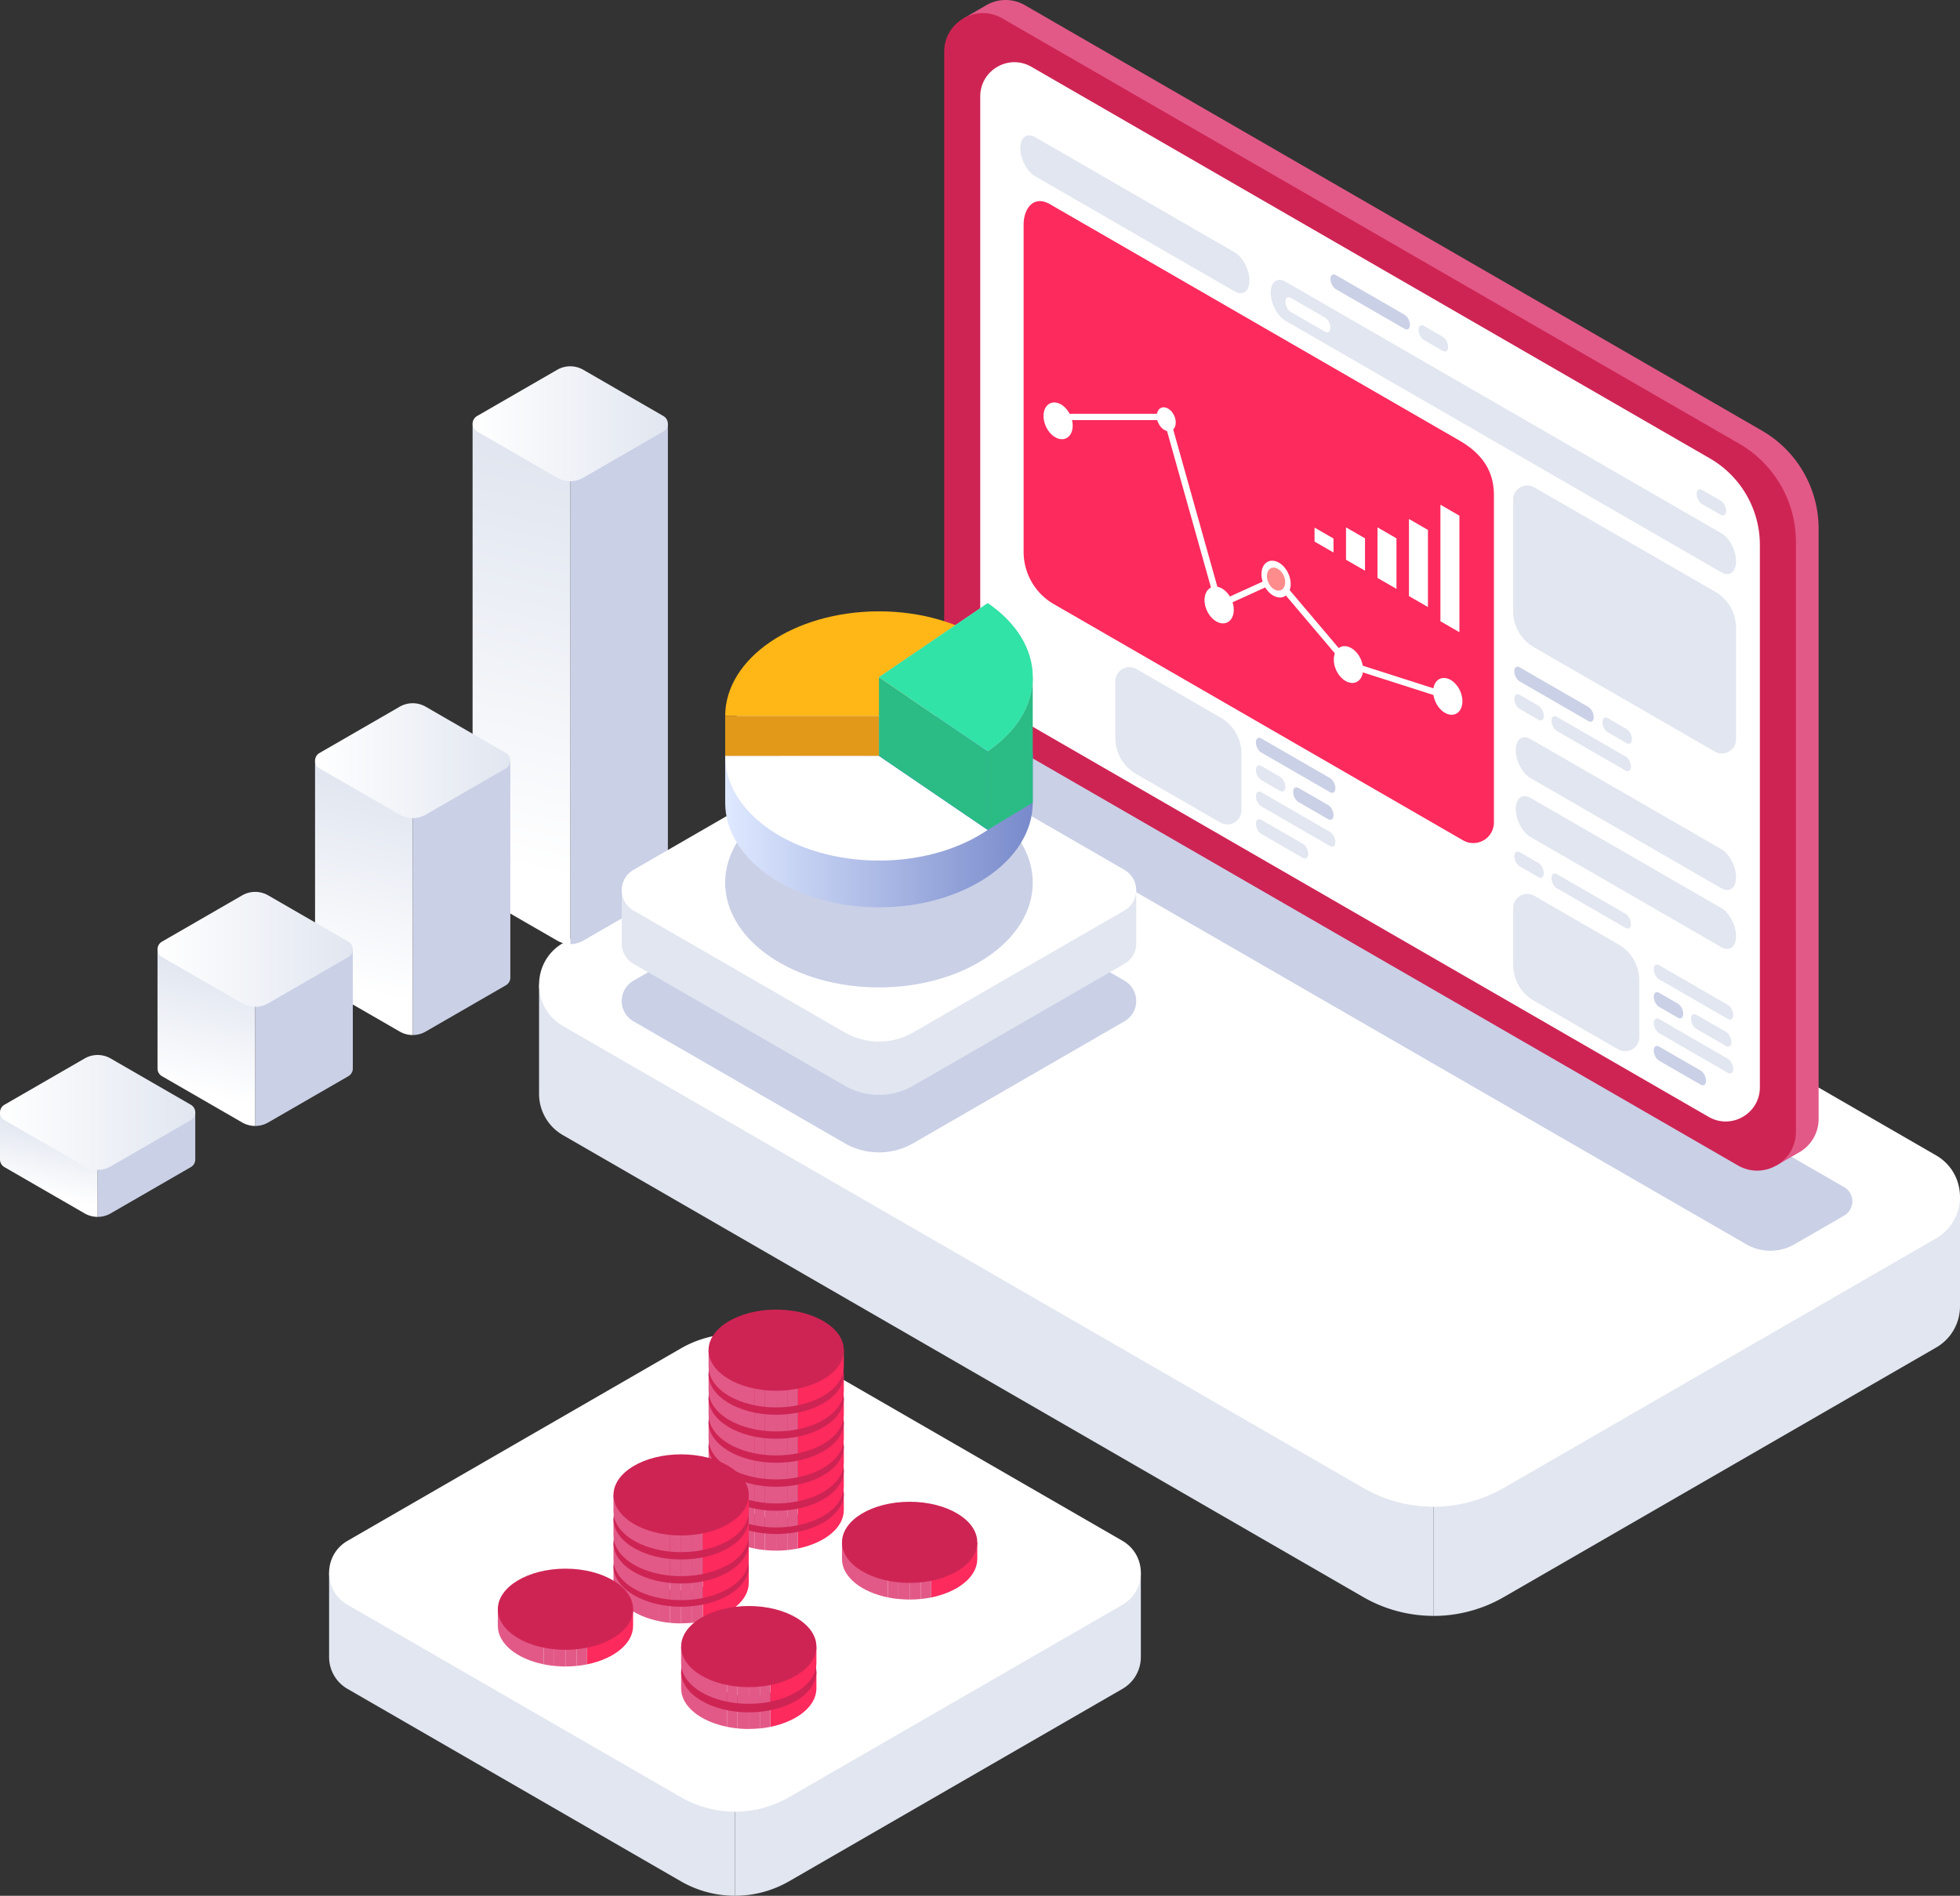 <svg xmlns="http://www.w3.org/2000/svg" xmlns:xlink="http://www.w3.org/1999/xlink" viewBox="0 0 2083.4 2015.65"><rect x="0" y="0" width="2083.4" height="2015.65" fill="#333333" stroke="none"/><defs><style>.cls-1{isolation:isolate;}.cls-2{fill:#e1e6f0;}.cls-3{fill:#fff;}.cls-13,.cls-4{fill:#cad0e6;}.cls-5{fill:url(#linear-gradient);}.cls-6{fill:url(#linear-gradient-2);}.cls-7{fill:url(#linear-gradient-3);}.cls-8{fill:url(#linear-gradient-4);}.cls-9{fill:url(#linear-gradient-5);}.cls-10{fill:url(#linear-gradient-6);}.cls-11{fill:url(#linear-gradient-7);}.cls-12{fill:url(#linear-gradient-8);}.cls-13{mix-blend-mode:multiply;}.cls-14{fill:#e25987;}.cls-15{fill:#ce2454;}.cls-16{fill:#fc2a5d;}.cls-17{fill:#ff8c8c;}.cls-18{fill:url(#linear-gradient-9);}.cls-19{fill:#dce7f2;}.cls-20{fill:#ffb717;}.cls-21{fill:#4d81ff;}.cls-22{fill:#e2991a;}.cls-23{fill:#2abc84;}.cls-24{fill:#31e3a6;}</style><linearGradient id="linear-gradient" x1="608.1" y1="498.8" x2="510.05" y2="914.59" gradientUnits="userSpaceOnUse"><stop offset="0" stop-color="#e1e6f0"/><stop offset="1" stop-color="#fff"/></linearGradient><linearGradient id="linear-gradient-2" x1="502.35" y1="450.56" x2="709.92" y2="450.56" gradientUnits="userSpaceOnUse"><stop offset="0" stop-color="#fff"/><stop offset="1" stop-color="#e1e6f0"/></linearGradient><linearGradient id="linear-gradient-3" x1="60.71" y1="1200.95" x2="44.53" y2="1269.52" xlink:href="#linear-gradient"/><linearGradient id="linear-gradient-4" x1="0" y1="1182.79" x2="207.58" y2="1182.79" xlink:href="#linear-gradient-2"/><linearGradient id="linear-gradient-5" x1="414.01" y1="839.21" x2="364.38" y2="1049.65" xlink:href="#linear-gradient"/><linearGradient id="linear-gradient-6" x1="334.9" y1="808.76" x2="542.47" y2="808.76" xlink:href="#linear-gradient-2"/><linearGradient id="linear-gradient-7" x1="235.97" y1="1032.76" x2="205.59" y2="1161.58" xlink:href="#linear-gradient"/><linearGradient id="linear-gradient-8" x1="167.45" y1="1009.38" x2="375.03" y2="1009.38" xlink:href="#linear-gradient-2"/><linearGradient id="linear-gradient-9" x1="773.8" y1="870.99" x2="1096.87" y2="870.99" gradientUnits="userSpaceOnUse"><stop offset="0" stop-color="#dee8ff"/><stop offset="1" stop-color="#788acb"/></linearGradient></defs><title>Illustra 2</title><g class="cls-1"><g id="Layer_2" data-name="Layer 2"><g id="_1" data-name="1"><path class="cls-2" d="M1598.45,1698.09l459.44-265.26a50.55,50.55,0,0,0,25.51-44.19v-116l-559.65,323.11V1718.1A149.29,149.29,0,0,0,1598.45,1698.09Z"/><path class="cls-2" d="M598.54,1207l850.52,491.05a149.29,149.29,0,0,0,74.7,20V1595.76L573,1046.85v116A50.55,50.55,0,0,0,598.54,1207Z"/><path class="cls-3" d="M598.54,1091l850.52,491a149.39,149.39,0,0,0,149.39,0l459.44-265.26c34-19.64,34-68.74,0-88.38l-850.52-491a149.39,149.39,0,0,0-149.39,0L598.54,1002.66C564.52,1022.3,564.52,1071.4,598.54,1091Z"/><path class="cls-4" d="M620,1000.09l85.2-49.19a9.37,9.37,0,0,0,4.73-8.2V450.56L606.13,510.48v493.32A27.69,27.69,0,0,0,620,1000.09Z"/><path class="cls-5" d="M507.08,950.9l85.2,49.19a27.69,27.69,0,0,0,13.85,3.71V510.48L502.35,450.56V942.71A9.37,9.37,0,0,0,507.08,950.9Z"/><path class="cls-6" d="M507.08,458.75l85.2,49.19a27.71,27.71,0,0,0,27.71,0l85.2-49.19a9.46,9.46,0,0,0,0-16.39L620,393.17a27.7,27.7,0,0,0-27.71,0l-85.2,49.19A9.46,9.46,0,0,0,507.08,458.75Z"/><path class="cls-4" d="M117.64,1290.12l85.2-49.19a9.37,9.37,0,0,0,4.73-8.2v-49.95l-103.79,59.92v51.13A27.69,27.69,0,0,0,117.64,1290.12Z"/><path class="cls-7" d="M4.73,1240.93l85.2,49.19a27.69,27.69,0,0,0,13.85,3.71v-51.13L0,1182.79v49.95A9.37,9.37,0,0,0,4.73,1240.93Z"/><path class="cls-8" d="M4.73,1191l85.2,49.19a27.7,27.7,0,0,0,27.71,0l85.2-49.19a9.46,9.46,0,0,0,0-16.39l-85.2-49.19a27.71,27.71,0,0,0-27.71,0l-85.2,49.19A9.46,9.46,0,0,0,4.73,1191Z"/><path class="cls-4" d="M452.54,1096.77l85.2-49.19a9.37,9.37,0,0,0,4.73-8.19V808.76L438.69,868.68v231.8A27.69,27.69,0,0,0,452.54,1096.77Z"/><path class="cls-9" d="M339.63,1047.58l85.2,49.19a27.69,27.69,0,0,0,13.85,3.71V868.68L334.9,808.76v230.63A9.37,9.37,0,0,0,339.63,1047.58Z"/><path class="cls-10" d="M339.63,817l85.2,49.19a27.71,27.71,0,0,0,27.71,0L537.74,817a9.46,9.46,0,0,0,0-16.39l-85.2-49.19a27.7,27.7,0,0,0-27.71,0l-85.2,49.19A9.46,9.46,0,0,0,339.63,817Z"/><path class="cls-4" d="M285.09,1193.45l85.2-49.19a9.37,9.37,0,0,0,4.73-8.19V1009.38L271.24,1069.3v127.86A27.69,27.69,0,0,0,285.09,1193.45Z"/><path class="cls-11" d="M172.18,1144.25l85.2,49.19a27.69,27.69,0,0,0,13.85,3.71V1069.3l-103.79-59.92v126.68A9.37,9.37,0,0,0,172.18,1144.25Z"/><path class="cls-12" d="M172.18,1017.58l85.2,49.19a27.71,27.71,0,0,0,27.71,0l85.2-49.19a9.46,9.46,0,0,0,0-16.39L285.09,952a27.71,27.71,0,0,0-27.71,0l-85.2,49.19A9.46,9.46,0,0,0,172.18,1017.58Z"/><path class="cls-13" d="M1032.55,847.46,1856.26,1323a51.12,51.12,0,0,0,51.12,0l52.86-30.52a17.46,17.46,0,0,0,0-30.24L1136.52,786.71a51.12,51.12,0,0,0-51.12,0l-52.86,30.52A17.46,17.46,0,0,0,1032.55,847.46Z"/><path class="cls-14" d="M1917,502a120.45,120.45,0,0,0-44.12-44.12L1089.52,5.58a40.78,40.78,0,0,0-41.17,0l-24.13,13.93,864.2,498.95v720.63l24.13-13.93a40.78,40.78,0,0,0,20.58-35.65V562.23A120.45,120.45,0,0,0,1917,502Z"/><path class="cls-15" d="M1065.39,19.51l783.35,452.27A120.54,120.54,0,0,1,1909,576.16v627.27c0,31.69-34.31,51.5-61.75,35.65L1063.91,786.82a120.54,120.54,0,0,1-60.27-104.39V55.16C1003.64,23.47,1037.95,3.66,1065.39,19.51Z"/><path class="cls-3" d="M1096.42,71.06l721.11,416.33a106.28,106.28,0,0,1,53.14,92v576.66c0,27.95-30.25,45.41-54.45,31.44L1095.11,771.2a106.28,106.28,0,0,1-53.14-92V102.5C1042,74.55,1072.22,57.08,1096.42,71.06Z"/><path class="cls-16" d="M1116.3,217.24l435,251.15c27,15.61,36.68,35.29,36.68,58.19V874.44a21.9,21.9,0,0,1-32.85,19l-435-251.15a64.11,64.11,0,0,1-32.06-55.52V238.88C1088.08,222,1098.44,206.93,1116.3,217.24Z"/><path class="cls-2" d="M1631,518.26l192.33,111a44.05,44.05,0,0,1,22,38.15V786.08a15,15,0,0,1-22.57,13l-192.33-111a44.05,44.05,0,0,1-22-38.15V531.29A15,15,0,0,1,1631,518.26Z"/><path class="cls-2" d="M1631,952.57l89.5,51.67a44.05,44.05,0,0,1,22,38.15v60.25a15,15,0,0,1-22.57,13l-89.5-51.67a44.05,44.05,0,0,1-22-38.15V965.6A15,15,0,0,1,1631,952.57Z"/><polygon class="cls-3" points="1537.91 743.51 1431.37 709.39 1355.48 619.76 1293.72 647.84 1237.25 446.7 1126.83 446.7 1126.83 439.94 1242.38 439.94 1298.1 638.41 1357.34 611.49 1435.28 703.54 1539.98 737.07 1537.91 743.51"/><ellipse class="cls-3" cx="1538.95" cy="740.29" rx="14.32" ry="20.49" transform="translate(-168.39 703.18) rotate(-24.44)"/><ellipse class="cls-3" cx="1433.33" cy="706.46" rx="14.32" ry="20.49" transform="translate(-163.86 656.44) rotate(-24.44)"/><ellipse class="cls-3" cx="1356.41" cy="615.63" rx="14.32" ry="20.49" transform="translate(-133.17 616.47) rotate(-24.44)"/><ellipse class="cls-17" cx="1356.41" cy="615.63" rx="8.96" ry="12.82" transform="translate(-133.17 616.47) rotate(-24.44)"/><ellipse class="cls-3" cx="1295.91" cy="643.12" rx="14.32" ry="20.49" transform="translate(-149.97 593.9) rotate(-24.44)"/><ellipse class="cls-3" cx="1239.65" cy="445.7" rx="9.32" ry="13.33" transform="translate(-73.32 552.92) rotate(-24.44)"/><ellipse class="cls-3" cx="1126.83" cy="443.32" rx="14.32" ry="20.49" transform="matrix(0.91, -0.41, 0.41, 0.91, -82.45, 506.02)"/><path class="cls-4" d="M1609.64,713.72c0-4.14,2.52-6,5.62-4.25l73.22,42.27c3.1,1.79,5.62,6.6,5.62,10.73s-2.52,6-5.62,4.25l-73.22-42.27C1612.16,722.66,1609.64,717.85,1609.64,713.72Z"/><path class="cls-2" d="M1649.21,766.37c0-4.14,2.52-6,5.62-4.25L1728,804.4c3.1,1.79,5.62,6.6,5.62,10.73s-2.52,6-5.62,4.25l-73.22-42.27C1651.72,775.31,1649.21,770.51,1649.21,766.37Z"/><path class="cls-2" d="M1611.18,797.48c0-11.47,7-16.74,15.58-11.78l203,117.21c8.6,5,15.58,18.29,15.58,29.76s-7,16.74-15.58,11.78l-203-117.21C1618.15,822.28,1611.18,809,1611.18,797.48Z"/><path class="cls-2" d="M1350.74,311.2c0-11.47,7-16.74,15.58-11.78L1829.79,567c8.6,5,15.58,18.29,15.58,29.76s-7,16.74-15.58,11.78L1366.32,341C1357.72,336,1350.74,322.67,1350.74,311.2Z"/><path class="cls-2" d="M1084.58,157.53c0-11.47,7-16.74,15.58-11.78l212.36,122.61c8.6,5,15.58,18.29,15.58,29.76s-7,16.74-15.58,11.78L1100.16,187.29C1091.55,182.32,1084.58,169,1084.58,157.53Z"/><path class="cls-2" d="M1611.18,860.11c0-11.47,7-16.74,15.58-11.78l203,117.21c8.6,5,15.58,18.29,15.58,29.76s-7,16.74-15.58,11.78l-203-117.21C1618.15,884.91,1611.18,871.58,1611.18,860.11Z"/><path class="cls-2" d="M1703.33,767.8c0-4.14,2.52-6,5.62-4.25l20.1,11.61c3.1,1.79,5.62,6.6,5.62,10.73s-2.52,6-5.62,4.25l-20.1-11.61C1705.84,776.75,1703.33,771.94,1703.33,767.8Z"/><path class="cls-4" d="M1414.23,296.67c0-4.14,2.52-6,5.62-4.25l73.22,42.27c3.1,1.79,5.62,6.6,5.62,10.73s-2.52,6-5.62,4.25l-73.22-42.27C1416.75,305.61,1414.23,300.81,1414.23,296.67Z"/><path class="cls-2" d="M1507.92,350.76c0-4.14,2.52-6,5.62-4.25l20.1,11.61c3.1,1.79,5.62,6.6,5.62,10.73s-2.52,6-5.62,4.25l-20.1-11.61C1510.43,359.7,1507.92,354.89,1507.92,350.76Z"/><path class="cls-3" d="M1366.33,320.88c0-4.14,2.52-6,5.62-4.25l36.61,21.14c3.1,1.79,5.62,6.6,5.62,10.73s-2.52,6-5.62,4.25l-36.61-21.14C1368.84,329.82,1366.33,325,1366.33,320.88Z"/><path class="cls-2" d="M1803.45,525.1c0-4.14,2.52-6,5.62-4.25l20.1,11.61c3.1,1.79,5.62,6.6,5.62,10.73s-2.52,6-5.62,4.25l-20.1-11.61C1806,534,1803.44,529.23,1803.45,525.1Z"/><path class="cls-2" d="M1609.64,743c0-4.14,2.52-6,5.62-4.25l20.1,11.61c3.1,1.79,5.62,6.6,5.62,10.73s-2.52,6-5.62,4.25l-20.1-11.61C1612.16,752,1609.64,747.15,1609.64,743Z"/><path class="cls-2" d="M1757.9,1030.49c0-4.14,2.52-6,5.62-4.25l73.22,42.27c3.1,1.79,5.62,6.6,5.62,10.73s-2.52,6-5.62,4.25l-73.22-42.27C1760.41,1039.43,1757.9,1034.63,1757.9,1030.49Z"/><path class="cls-2" d="M1757.9,1087.73c0-4.14,2.52-6,5.62-4.25l73.22,42.27c3.1,1.79,5.62,6.6,5.62,10.73s-2.52,6-5.62,4.25l-73.22-42.27C1760.41,1096.67,1757.9,1091.87,1757.9,1087.73Z"/><path class="cls-4" d="M1757.9,1117c0-4.14,2.52-6,5.62-4.25l44.3,25.58c3.1,1.79,5.62,6.6,5.62,10.73s-2.52,6-5.62,4.25l-44.3-25.58C1760.41,1126,1757.9,1121.17,1757.9,1117Z"/><path class="cls-2" d="M1797.46,1083.15c0-4.14,2.52-6,5.62-4.25l31.72,18.31c3.1,1.79,5.62,6.6,5.62,10.73s-2.52,6-5.62,4.25l-31.72-18.31C1800,1092.09,1797.46,1087.28,1797.46,1083.15Z"/><path class="cls-4" d="M1757.9,1059.79c0-4.14,2.52-6,5.62-4.25l20.1,11.61c3.1,1.79,5.62,6.6,5.62,10.73s-2.52,6-5.62,4.25l-20.1-11.61C1760.41,1068.74,1757.9,1063.93,1757.9,1059.79Z"/><path class="cls-2" d="M1208.11,711.41l89.5,51.67a44.05,44.05,0,0,1,22,38.15v60.25a15,15,0,0,1-22.57,13l-89.5-51.67a44.05,44.05,0,0,1-22-38.15V724.44A15,15,0,0,1,1208.11,711.41Z"/><path class="cls-4" d="M1335,789.33c0-4.14,2.52-6,5.62-4.25l73.22,42.27c3.1,1.79,5.62,6.6,5.62,10.73s-2.52,6-5.62,4.25l-73.22-42.27C1337.5,798.27,1335,793.47,1335,789.33Z"/><path class="cls-2" d="M1335,846.57c0-4.14,2.52-6,5.62-4.25l73.22,42.27c3.1,1.79,5.62,6.6,5.62,10.73s-2.52,6-5.62,4.25L1340.6,857.3C1337.5,855.51,1335,850.71,1335,846.57Z"/><path class="cls-2" d="M1335,875.87c0-4.14,2.52-6,5.62-4.25l44.3,25.58c3.1,1.79,5.62,6.6,5.62,10.73s-2.52,6-5.62,4.25l-44.3-25.58C1337.5,884.81,1335,880,1335,875.87Z"/><path class="cls-4" d="M1374.55,842c0-4.14,2.52-6,5.62-4.25l31.72,18.31c3.1,1.79,5.62,6.6,5.62,10.73s-2.52,6-5.62,4.25l-31.72-18.31C1377.07,850.93,1374.55,846.12,1374.55,842Z"/><path class="cls-2" d="M1335,818.63c0-4.14,2.52-6,5.62-4.25l20.1,11.61c3.1,1.79,5.62,6.6,5.62,10.73s-2.52,6-5.62,4.25l-20.1-11.61C1337.5,827.57,1335,822.77,1335,818.63Z"/><path class="cls-2" d="M1649.21,933.63c0-4.14,2.52-6,5.62-4.25L1728,971.65c3.1,1.79,5.62,6.6,5.62,10.73s-2.52,6-5.62,4.25l-73.22-42.27C1651.72,942.57,1649.21,937.76,1649.21,933.63Z"/><path class="cls-2" d="M1609.64,910.27c0-4.14,2.52-6,5.62-4.25l20.1,11.61c3.1,1.79,5.62,6.6,5.62,10.73s-2.52,6-5.62,4.25L1615.26,921C1612.16,919.22,1609.64,914.41,1609.64,910.27Z"/><polygon class="cls-3" points="1531.11 660.54 1531.11 536.63 1551.3 548.29 1551.3 672.2 1531.11 660.54"/><polygon class="cls-3" points="1497.65 633.77 1497.65 551.78 1517.84 563.44 1517.84 645.42 1497.65 633.77"/><polygon class="cls-3" points="1464.2 614.45 1464.2 560.71 1484.39 572.37 1484.39 626.11 1464.2 614.45"/><polygon class="cls-3" points="1430.75 595.14 1430.75 560.7 1450.94 572.35 1450.94 606.79 1430.75 595.14"/><polygon class="cls-3" points="1397.29 575.82 1397.29 560.93 1417.48 572.59 1417.48 587.48 1397.29 575.82"/><path class="cls-13" d="M673.34,1085.88l224.47,129.6a73,73,0,0,0,73,0l224.47-129.6a24.93,24.93,0,0,0,0-43.18L970.81,913.1a73,73,0,0,0-73,0L673.34,1042.7A24.93,24.93,0,0,0,673.34,1085.88Z"/><path class="cls-2" d="M970.81,1154.34l224.47-129.6a24.7,24.7,0,0,0,12.47-21.59V946.47L934.31,1104.34v59.77A72.94,72.94,0,0,0,970.81,1154.34Z"/><path class="cls-2" d="M673.34,1024.74l224.47,129.6a72.94,72.94,0,0,0,36.5,9.78v-59.77L660.88,946.47v56.67A24.7,24.7,0,0,0,673.34,1024.74Z"/><path class="cls-3" d="M673.34,968.06l224.47,129.6a73,73,0,0,0,73,0l224.47-129.6a24.93,24.93,0,0,0,0-43.18L970.81,795.28a73,73,0,0,0-73,0L673.34,924.88A24.93,24.93,0,0,0,673.34,968.06Z"/><path class="cls-13" d="M1049.9,859.79c-29.58-20.15-70.45-32.61-115.59-32.61C844,827.18,770.84,877,770.84,938.52S844,1049.86,934.31,1049.86c45.14,0,86-12.46,115.59-32.61s47.88-48,47.88-78.73S1079.48,879.94,1049.9,859.79Z"/><path class="cls-18" d="M1039.93,803.65c-28.49-16.44-65.35-26.37-105.62-26.37s-77.13,9.92-105.62,26.37H770.84v49.71c0,61.49,73.19,111.34,163.47,111.34,45.14,0,86-12.46,115.59-32.61s47.88-48,47.88-78.73V803.65Z"/><path class="cls-19" d="M1049.9,724.92c-29.58-20.15-70.45-32.61-115.59-32.61-90.28,0-163.47,49.85-163.47,111.34H934.31Z"/><path class="cls-20" d="M1049.9,682.63C1020.32,662.48,979.45,650,934.31,650,844,650,770.84,699.86,770.84,761.35H934.31Z"/><path class="cls-3" d="M770.84,803.65C770.84,865.14,844,915,934.31,915c45.14,0,86-12.46,115.59-32.61L934.31,803.65Z"/><path class="cls-21" d="M1097.78,803.65c0-30.74-18.3-58.58-47.88-78.73L934.31,803.65l115.59,78.73C1079.48,862.23,1097.78,834.39,1097.78,803.65Z"/><rect class="cls-22" x="770.84" y="761.35" width="163.47" height="42.3"/><polygon class="cls-23" points="934.31 720.04 934.31 803.65 1049.9 882.38 1049.9 798.77 934.31 720.04"/><polygon class="cls-23" points="1097.78 720.04 1097.78 853.36 1049.9 882.38 1049.9 772.07 1097.78 720.04"/><path class="cls-4" d="M1097.78,720c0-30.74-18.3-58.58-47.88-78.73L934.31,720l115.59,78.73C1079.48,778.62,1097.78,750.79,1097.78,720Z"/><path class="cls-24" d="M1097.78,720c0-30.74-18.3-58.58-47.88-78.73L934.31,720l115.59,78.73C1079.48,778.62,1097.78,750.79,1097.78,720Z"/><path class="cls-2" d="M838.82,2000.22,1193,1795.74a39,39,0,0,0,19.67-34.06v-89.41L781.24,1921.34v94.31A115.08,115.08,0,0,0,838.82,2000.22Z"/><path class="cls-2" d="M369.5,1795.74l354.16,204.48a115.08,115.08,0,0,0,57.58,15.43v-94.31L349.83,1672.27v89.41A39,39,0,0,0,369.5,1795.74Z"/><path class="cls-3" d="M369.5,1706.33,723.66,1910.8a115.16,115.16,0,0,0,115.16,0L1193,1706.33c26.22-15.14,26.22-53,0-68.13L838.82,1433.73a115.16,115.16,0,0,0-115.16,0L369.5,1638.2C343.27,1653.34,343.27,1691.19,369.5,1706.33Z"/><path class="cls-14" d="M901.34,1639.87H895v17.71c0,19,20.39,35.05,48.73,40.84v-81.69C924.84,1620.59,909.47,1629,901.34,1639.87Z"/><path class="cls-14" d="M955,1615v85.07a119.58,119.58,0,0,0,12,.61v-86.28A119.6,119.6,0,0,0,955,1615Z"/><path class="cls-14" d="M966.92,1614.44v86.28c4,0,7.94-.21,11.77-.58V1615C974.86,1614.64,970.93,1614.44,966.92,1614.44Z"/><path class="cls-16" d="M1032.5,1639.87c-8.16-10.87-23.61-19.33-42.61-23.18v81.76c28.44-5.75,48.93-21.87,48.93-40.88v-17.71Z"/><path class="cls-14" d="M978.69,1615v85.11a112.08,112.08,0,0,0,11.21-1.68v-81.76A112.15,112.15,0,0,0,978.69,1615Z"/><path class="cls-14" d="M943.75,1616.73v81.69a112.13,112.13,0,0,0,11.21,1.7V1615A112.3,112.3,0,0,0,943.75,1616.73Z"/><ellipse class="cls-15" cx="966.92" cy="1639.87" rx="71.9" ry="43.14"/><path class="cls-14" d="M759.48,1587.87h-6.32v17.71c0,19,20.39,35.05,48.73,40.84v-81.69C783,1568.59,767.61,1577,759.48,1587.87Z"/><path class="cls-14" d="M813.1,1563v85.07a119.58,119.58,0,0,0,12,.61v-86.28A119.6,119.6,0,0,0,813.1,1563Z"/><path class="cls-14" d="M825.06,1562.44v86.28c4,0,7.94-.21,11.77-.58V1563C833,1562.65,829.07,1562.44,825.06,1562.44Z"/><path class="cls-16" d="M890.64,1587.87C882.48,1577,867,1568.54,848,1564.7v81.76c28.44-5.75,48.93-21.87,48.93-40.88v-17.71Z"/><path class="cls-14" d="M836.83,1563v85.11a112.09,112.09,0,0,0,11.21-1.68V1564.7A112.09,112.09,0,0,0,836.83,1563Z"/><path class="cls-14" d="M801.89,1564.73v81.69a112.13,112.13,0,0,0,11.21,1.7V1563A112.3,112.3,0,0,0,801.89,1564.73Z"/><ellipse class="cls-15" cx="825.06" cy="1587.87" rx="71.9" ry="43.14"/><ellipse class="cls-3" cx="825.06" cy="1587.87" rx="43.27" ry="25.96"/><path class="cls-14" d="M759.48,1563.17h-6.32v17.71c0,19,20.39,35.05,48.73,40.84V1540C783,1543.89,767.61,1552.34,759.48,1563.17Z"/><path class="cls-14" d="M813.1,1538.34v85.07a119.58,119.58,0,0,0,12,.61v-86.28A119.63,119.63,0,0,0,813.1,1538.34Z"/><path class="cls-14" d="M825.06,1537.74V1624c4,0,7.94-.21,11.77-.58v-85.11C833,1537.94,829.07,1537.74,825.06,1537.74Z"/><path class="cls-16" d="M890.64,1563.17C882.48,1552.31,867,1543.84,848,1540v81.76c28.44-5.75,48.93-21.87,48.93-40.88v-17.71Z"/><path class="cls-14" d="M836.83,1538.32v85.11a112.12,112.12,0,0,0,11.21-1.68V1540A112.12,112.12,0,0,0,836.83,1538.32Z"/><path class="cls-14" d="M801.89,1540v81.69a112.17,112.17,0,0,0,11.21,1.7v-85.07A112.33,112.33,0,0,0,801.89,1540Z"/><ellipse class="cls-15" cx="825.06" cy="1563.17" rx="71.9" ry="43.14"/><path class="cls-14" d="M759.48,1537.65h-6.32v17.71c0,19,20.39,35.05,48.73,40.84v-81.69C783,1518.37,767.61,1526.82,759.48,1537.65Z"/><path class="cls-14" d="M813.1,1512.82v85.07a119.58,119.58,0,0,0,12,.61v-86.28A119.6,119.6,0,0,0,813.1,1512.82Z"/><path class="cls-14" d="M825.06,1512.22v86.28c4,0,7.94-.21,11.77-.58V1512.8C833,1512.42,829.07,1512.22,825.06,1512.22Z"/><path class="cls-16" d="M890.64,1537.65c-8.16-10.87-23.61-19.33-42.61-23.18v81.76c28.44-5.75,48.93-21.87,48.93-40.88v-17.71Z"/><path class="cls-14" d="M836.83,1512.8v85.11a112.09,112.09,0,0,0,11.21-1.68v-81.76A112.12,112.12,0,0,0,836.83,1512.8Z"/><path class="cls-14" d="M801.89,1514.51v81.69a112.14,112.14,0,0,0,11.21,1.7v-85.07A112.31,112.31,0,0,0,801.89,1514.51Z"/><ellipse class="cls-15" cx="825.06" cy="1537.65" rx="71.9" ry="43.14"/><path class="cls-14" d="M759.48,1512.12h-6.32v17.71c0,19,20.39,35.05,48.73,40.84V1489C783,1492.84,767.61,1501.29,759.48,1512.12Z"/><path class="cls-14" d="M813.1,1487.29v85.07a119.58,119.58,0,0,0,12,.61v-86.28A119.6,119.6,0,0,0,813.1,1487.29Z"/><path class="cls-14" d="M825.06,1486.69V1573c4,0,7.94-.21,11.77-.58v-85.11C833,1486.9,829.07,1486.69,825.06,1486.69Z"/><path class="cls-16" d="M890.64,1512.12c-8.16-10.87-23.61-19.33-42.61-23.18v81.76c28.44-5.75,48.93-21.87,48.93-40.88v-17.71Z"/><path class="cls-14" d="M836.83,1487.27v85.11a112.09,112.09,0,0,0,11.21-1.68v-81.76A112.14,112.14,0,0,0,836.83,1487.27Z"/><path class="cls-14" d="M801.89,1489v81.69a112.17,112.17,0,0,0,11.21,1.7v-85.07A112.34,112.34,0,0,0,801.89,1489Z"/><ellipse class="cls-15" cx="825.06" cy="1512.12" rx="71.9" ry="43.14"/><path class="cls-14" d="M759.48,1486.6h-6.32v17.71c0,19,20.39,35.05,48.73,40.84v-81.69C783,1467.32,767.61,1475.77,759.48,1486.6Z"/><path class="cls-14" d="M813.1,1461.77v85.07a119.58,119.58,0,0,0,12,.61v-86.28A119.6,119.6,0,0,0,813.1,1461.77Z"/><path class="cls-14" d="M825.06,1461.17v86.28c4,0,7.94-.21,11.77-.58v-85.11C833,1461.37,829.07,1461.17,825.06,1461.17Z"/><path class="cls-16" d="M890.64,1486.6c-8.16-10.87-23.61-19.33-42.61-23.18v81.76c28.44-5.75,48.93-21.87,48.93-40.88V1486.6Z"/><path class="cls-14" d="M836.83,1461.75v85.11a112.09,112.09,0,0,0,11.21-1.68v-81.76A112.14,112.14,0,0,0,836.83,1461.75Z"/><path class="cls-14" d="M801.89,1463.46v81.69a112.14,112.14,0,0,0,11.21,1.7v-85.07A112.31,112.31,0,0,0,801.89,1463.46Z"/><ellipse class="cls-15" cx="825.06" cy="1486.6" rx="71.9" ry="43.14"/><path class="cls-14" d="M759.48,1461.07h-6.32v17.71c0,19,20.39,35.05,48.73,40.84v-81.69C783,1441.8,767.61,1450.24,759.48,1461.07Z"/><path class="cls-14" d="M813.1,1436.24v85.07a119.58,119.58,0,0,0,12,.61v-86.28A119.6,119.6,0,0,0,813.1,1436.24Z"/><path class="cls-14" d="M825.06,1435.64v86.28c4,0,7.94-.21,11.77-.58v-85.11C833,1435.85,829.07,1435.64,825.06,1435.64Z"/><path class="cls-16" d="M890.64,1461.07c-8.16-10.87-23.61-19.33-42.61-23.18v81.76c28.44-5.75,48.93-21.87,48.93-40.88v-17.71Z"/><path class="cls-14" d="M836.83,1436.23v85.11a112.09,112.09,0,0,0,11.21-1.68V1437.9A112.12,112.12,0,0,0,836.83,1436.23Z"/><path class="cls-14" d="M801.89,1437.94v81.69a112.14,112.14,0,0,0,11.21,1.7v-85.07A112.31,112.31,0,0,0,801.89,1437.94Z"/><ellipse class="cls-15" cx="825.06" cy="1461.07" rx="71.9" ry="43.14"/><path class="cls-14" d="M759.48,1435.55h-6.32v17.71c0,19,20.39,35.05,48.73,40.84v-81.69C783,1416.27,767.61,1424.72,759.48,1435.55Z"/><path class="cls-14" d="M813.1,1410.72v85.07a119.58,119.58,0,0,0,12,.61v-86.28A119.6,119.6,0,0,0,813.1,1410.72Z"/><path class="cls-14" d="M825.06,1410.12v86.28c4,0,7.94-.21,11.77-.58V1410.7C833,1410.32,829.07,1410.12,825.06,1410.12Z"/><path class="cls-16" d="M890.64,1435.55c-8.16-10.87-23.61-19.33-42.61-23.18v81.76c28.44-5.75,48.93-21.87,48.93-40.88v-17.71Z"/><path class="cls-14" d="M836.83,1410.7v85.11a112.09,112.09,0,0,0,11.21-1.68v-81.76A112.11,112.11,0,0,0,836.83,1410.7Z"/><path class="cls-14" d="M801.89,1412.41v81.69a112.14,112.14,0,0,0,11.21,1.7v-85.07A112.34,112.34,0,0,0,801.89,1412.41Z"/><ellipse class="cls-15" cx="825.06" cy="1435.55" rx="71.9" ry="43.14"/><path class="cls-14" d="M658.42,1665.2H652.1v17.71c0,19,20.39,35.05,48.73,40.84v-81.69C681.93,1645.92,666.56,1654.37,658.42,1665.2Z"/><path class="cls-14" d="M712,1640.37v85.07a119.58,119.58,0,0,0,12,.61v-86.28A119.6,119.6,0,0,0,712,1640.37Z"/><path class="cls-14" d="M724,1639.77V1726c4,0,7.94-.21,11.77-.58v-85.11C731.94,1640,728,1639.77,724,1639.77Z"/><path class="cls-16" d="M789.59,1665.2C781.43,1654.33,766,1645.86,747,1642v81.76c28.44-5.75,48.93-21.87,48.93-40.88V1665.2Z"/><path class="cls-14" d="M735.77,1640.35v85.11a112.09,112.09,0,0,0,11.21-1.68V1642A112.12,112.12,0,0,0,735.77,1640.35Z"/><path class="cls-14" d="M700.83,1642.06v81.69a112.13,112.13,0,0,0,11.21,1.7v-85.07A112.33,112.33,0,0,0,700.83,1642.06Z"/><ellipse class="cls-15" cx="724.01" cy="1665.2" rx="71.9" ry="43.14"/><ellipse class="cls-3" cx="724.01" cy="1665.2" rx="43.27" ry="25.96"/><path class="cls-14" d="M658.42,1640.5H652.1v17.71c0,19,20.39,35.05,48.73,40.84v-81.69C681.93,1621.22,666.56,1629.67,658.42,1640.5Z"/><path class="cls-14" d="M712,1615.67v85.07a119.58,119.58,0,0,0,12,.61v-86.28A119.6,119.6,0,0,0,712,1615.67Z"/><path class="cls-14" d="M724,1615.07v86.28c4,0,7.94-.21,11.77-.58v-85.11C731.94,1615.27,728,1615.07,724,1615.07Z"/><path class="cls-16" d="M789.59,1640.5c-8.16-10.87-23.61-19.33-42.61-23.18v81.76c28.44-5.75,48.93-21.87,48.93-40.88V1640.5Z"/><path class="cls-14" d="M735.77,1615.65v85.11a112.12,112.12,0,0,0,11.21-1.68v-81.76A112.12,112.12,0,0,0,735.77,1615.65Z"/><path class="cls-14" d="M700.83,1617.36V1699a112.14,112.14,0,0,0,11.21,1.7v-85.07A112.33,112.33,0,0,0,700.83,1617.36Z"/><ellipse class="cls-15" cx="724.01" cy="1640.5" rx="71.9" ry="43.14"/><path class="cls-14" d="M658.42,1615H652.1v17.71c0,19,20.39,35.05,48.73,40.84v-81.69C681.93,1595.69,666.56,1604.14,658.42,1615Z"/><path class="cls-14" d="M712,1590.14v85.07a119.58,119.58,0,0,0,12,.61v-86.28A119.6,119.6,0,0,0,712,1590.14Z"/><path class="cls-14" d="M724,1589.54v86.28c4,0,7.94-.21,11.77-.58v-85.11C731.94,1589.75,728,1589.54,724,1589.54Z"/><path class="cls-16" d="M789.59,1615c-8.16-10.87-23.61-19.33-42.61-23.18v81.76c28.44-5.75,48.93-21.87,48.93-40.88V1615Z"/><path class="cls-14" d="M735.77,1590.12v85.11a112.09,112.09,0,0,0,11.21-1.68V1591.8A112.09,112.09,0,0,0,735.77,1590.12Z"/><path class="cls-14" d="M700.83,1591.83v81.69a112.14,112.14,0,0,0,11.21,1.7v-85.07A112.31,112.31,0,0,0,700.83,1591.83Z"/><ellipse class="cls-15" cx="724.01" cy="1614.97" rx="71.9" ry="43.14"/><path class="cls-14" d="M658.42,1589.45H652.1v17.71c0,19,20.39,35.05,48.73,40.84v-81.69C681.93,1570.17,666.56,1578.62,658.42,1589.45Z"/><path class="cls-14" d="M712,1564.62v85.07a119.61,119.61,0,0,0,12,.61V1564A119.6,119.6,0,0,0,712,1564.62Z"/><path class="cls-14" d="M724,1564v86.28c4,0,7.94-.21,11.77-.58V1564.6C731.94,1564.22,728,1564,724,1564Z"/><path class="cls-16" d="M789.59,1589.45c-8.16-10.87-23.61-19.33-42.61-23.18V1648c28.44-5.75,48.93-21.87,48.93-40.88v-17.71Z"/><path class="cls-14" d="M735.77,1564.6v85.11A112.09,112.09,0,0,0,747,1648v-81.76A112.14,112.14,0,0,0,735.77,1564.6Z"/><path class="cls-14" d="M700.83,1566.31V1648a112.17,112.17,0,0,0,11.21,1.7v-85.07A112.31,112.31,0,0,0,700.83,1566.31Z"/><ellipse class="cls-15" cx="724.01" cy="1589.45" rx="71.9" ry="43.14"/><path class="cls-14" d="M730.33,1777.47H724v17.71c0,19,20.39,35.05,48.73,40.84v-81.69C753.83,1758.19,738.46,1766.64,730.33,1777.47Z"/><path class="cls-14" d="M783.95,1752.64v85.07a119.58,119.58,0,0,0,12,.61V1752A119.6,119.6,0,0,0,783.95,1752.64Z"/><path class="cls-14" d="M795.91,1752v86.28c4,0,7.94-.21,11.77-.58v-85.11C803.84,1752.24,799.92,1752,795.91,1752Z"/><path class="cls-16" d="M861.49,1777.47c-8.16-10.87-23.61-19.33-42.61-23.18v81.76c28.44-5.75,48.93-21.87,48.93-40.88v-17.71Z"/><path class="cls-14" d="M807.67,1752.62v85.11a112.09,112.09,0,0,0,11.21-1.68v-81.76A112.15,112.15,0,0,0,807.67,1752.62Z"/><path class="cls-14" d="M772.74,1754.33V1836a112.17,112.17,0,0,0,11.21,1.7v-85.07A112.33,112.33,0,0,0,772.74,1754.33Z"/><ellipse class="cls-15" cx="795.91" cy="1777.47" rx="71.9" ry="43.14"/><ellipse class="cls-3" cx="795.91" cy="1777.47" rx="43.27" ry="25.96"/><path class="cls-14" d="M730.33,1750.7H724v17.71c0,19,20.39,35.05,48.73,40.84v-81.69C753.83,1731.42,738.46,1739.87,730.33,1750.7Z"/><path class="cls-14" d="M783.95,1725.87v85.07a119.58,119.58,0,0,0,12,.61v-86.28A119.6,119.6,0,0,0,783.95,1725.87Z"/><path class="cls-14" d="M795.91,1725.27v86.28c4,0,7.94-.21,11.77-.58v-85.11C803.84,1725.47,799.92,1725.27,795.91,1725.27Z"/><path class="cls-16" d="M861.49,1750.7c-8.16-10.87-23.61-19.33-42.61-23.18v81.76c28.44-5.75,48.93-21.87,48.93-40.88V1750.7Z"/><path class="cls-14" d="M807.67,1725.85V1811a112.09,112.09,0,0,0,11.21-1.68v-81.76A112.12,112.12,0,0,0,807.67,1725.85Z"/><path class="cls-14" d="M772.74,1727.56v81.69a112.14,112.14,0,0,0,11.21,1.7v-85.07A112.33,112.33,0,0,0,772.74,1727.56Z"/><ellipse class="cls-15" cx="795.91" cy="1750.7" rx="71.9" ry="43.14"/><path class="cls-14" d="M535.49,1711h-6.32v17.71c0,19,20.39,35.05,48.73,40.84v-81.69C559,1691.72,543.62,1700.17,535.49,1711Z"/><path class="cls-14" d="M589.11,1686.17v85.07a119.58,119.58,0,0,0,12,.61v-86.28A119.6,119.6,0,0,0,589.11,1686.17Z"/><path class="cls-14" d="M601.07,1685.57v86.28c4,0,7.94-.21,11.77-.58v-85.11C609,1685.77,605.08,1685.57,601.07,1685.57Z"/><path class="cls-16" d="M666.65,1711c-8.16-10.87-23.61-19.33-42.61-23.18v81.76c28.44-5.75,48.93-21.87,48.93-40.88V1711Z"/><path class="cls-14" d="M612.83,1686.15v85.11a112.08,112.08,0,0,0,11.21-1.68v-81.76A112.11,112.11,0,0,0,612.83,1686.15Z"/><path class="cls-14" d="M577.9,1687.86v81.69a112.13,112.13,0,0,0,11.21,1.7v-85.07A112.33,112.33,0,0,0,577.9,1687.86Z"/><ellipse class="cls-15" cx="601.07" cy="1711" rx="71.9" ry="43.14"/></g></g></g></svg>